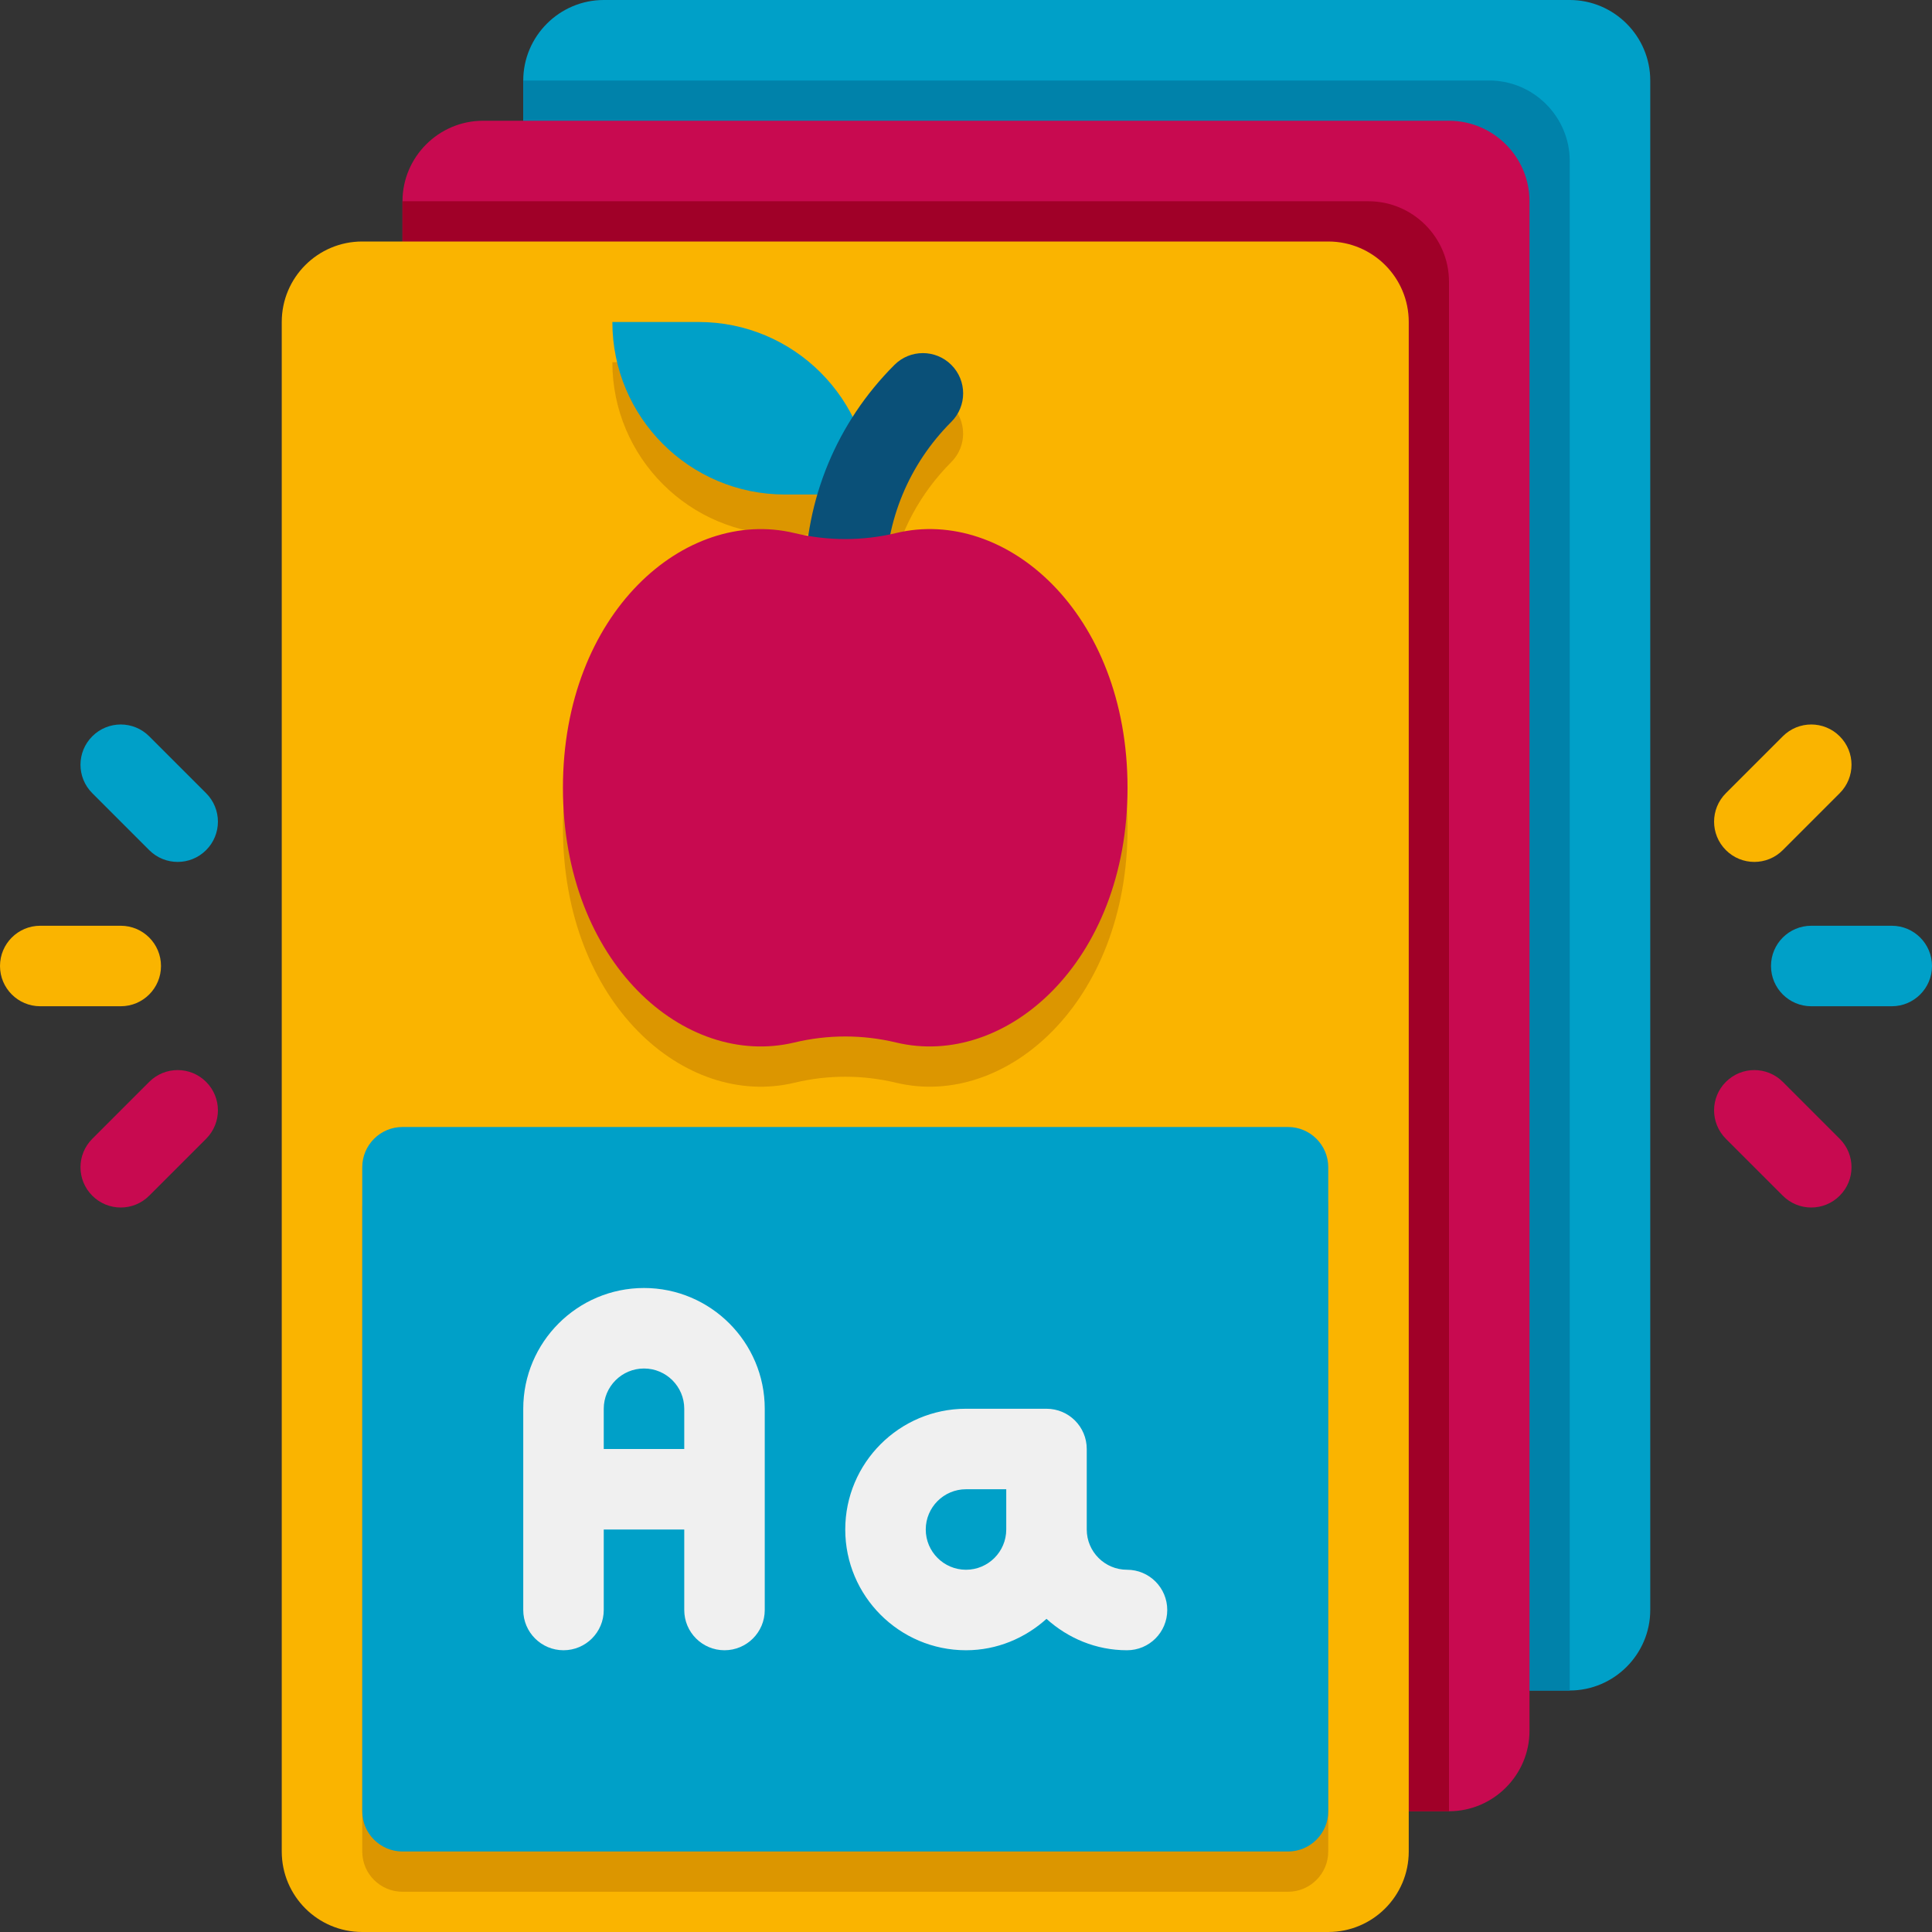 <svg xmlns="http://www.w3.org/2000/svg" xmlns:xlink="http://www.w3.org/1999/xlink" width="800" zoomAndPan="magnify" viewBox="0 0 600 600" height="800" preserveAspectRatio="xMidYMid meet" version="1.0"><rect x="0" y="0" width="600" height="600" fill="#333333" stroke="none"/><defs><clipPath id="0b549ad8c3"><path d="M 95.027 110.535 L 171.816 110.535 L 171.816 189.465 L 95.027 189.465 Z M 95.027 110.535 " clip-rule="nonzero"/></clipPath></defs><path fill="#00a0c8" d="M 512.5 25 L 512.5 500 C 512.5 513.75 501.25 525 487.5 525 L 187.5 525 C 173.75 525 162.5 513.75 162.5 500 L 162.5 25 C 162.5 11.25 173.75 0 187.5 0 L 487.5 0 C 501.25 0 512.5 11.25 512.5 25 Z M 512.5 25 " fill-opacity="1" fill-rule="nonzero"/><path fill="#0082aa" d="M 487.5 50 L 487.5 525 L 187.5 525 C 173.75 525 162.5 513.75 162.5 500 L 162.5 25 L 462.5 25 C 476.25 25 487.5 36.25 487.5 50 Z M 487.5 50 " fill-opacity="1" fill-rule="nonzero"/><path fill="#c80a50" d="M 475 62.5 L 475 537.5 C 475 551.25 463.75 562.5 450 562.5 L 150 562.5 C 136.25 562.5 125 551.25 125 537.5 L 125 62.5 C 125 48.75 136.25 37.5 150 37.5 L 450 37.5 C 463.75 37.5 475 48.75 475 62.5 Z M 475 62.5 " fill-opacity="1" fill-rule="nonzero"/><path fill="#a00028" d="M 450 87.5 L 450 562.5 L 150 562.5 C 136.25 562.5 125 551.25 125 537.5 L 125 62.5 L 425 62.5 C 438.75 62.5 450 73.75 450 87.5 Z M 450 87.5 " fill-opacity="1" fill-rule="nonzero"/><path fill="#fab400" d="M 87.5 100 L 87.5 575 C 87.5 588.812 98.688 600 112.5 600 L 412.5 600 C 426.312 600 437.5 588.812 437.5 575 L 437.5 100 C 437.5 86.188 426.312 75 412.5 75 L 112.5 75 C 98.688 75 87.5 86.188 87.5 100 Z M 87.5 100 " fill-opacity="1" fill-rule="nonzero"/><path fill="#dc9600" d="M 112.5 575 L 112.5 375 C 112.5 368.102 118.102 362.5 125 362.5 L 400 362.5 C 406.898 362.5 412.5 368.102 412.5 375 L 412.5 575 C 412.5 581.898 406.898 587.5 400 587.5 L 125 587.5 C 118.102 587.5 112.5 581.898 112.5 575 Z M 112.5 575 " fill-opacity="1" fill-rule="nonzero"/><path fill="#dc9600" d="M 278.312 178.039 C 277.738 178.176 277.148 178.227 276.574 178.352 C 279.336 165.25 285.75 153.199 295.438 143.5 C 300.324 138.613 300.324 130.711 295.438 125.824 C 290.551 120.938 282.637 120.938 277.762 125.824 C 272.738 130.852 268.426 136.387 264.699 142.25 C 247.539 107.926 214.773 112.5 190.176 112.5 C 190.176 142.086 214.164 166.074 243.75 166.074 L 253.863 166.074 C 252.637 170.238 251.789 174.5 251.148 178.836 C 249.664 178.586 248.164 178.398 246.688 178.039 C 212.789 169.914 174.836 202.875 174.836 257.148 C 174.836 311.562 212.727 344.387 246.688 336.262 C 257.113 333.762 267.898 333.762 278.324 336.262 C 312.227 344.387 350.176 311.426 350.176 257.148 C 350.164 202.738 312.273 169.898 278.312 178.039 Z M 278.312 178.039 " fill-opacity="1" fill-rule="nonzero"/><path fill="#00a0c8" d="M 190.176 100 C 190.176 129.586 214.164 153.574 243.75 153.574 L 270.539 153.574 C 270.539 123.988 246.551 100 216.961 100 Z M 190.176 100 " fill-opacity="1" fill-rule="nonzero"/><path fill="#0a5078" d="M 250 180.363 C 250 155.051 259.863 131.238 277.773 113.324 C 282.648 108.438 290.562 108.438 295.449 113.324 C 300.336 118.211 300.336 126.113 295.449 131 C 282.262 144.188 275 161.727 275 180.363 Z M 250 180.363 " fill-opacity="1" fill-rule="nonzero"/><path fill="#c80a50" d="M 278.312 165.539 C 267.887 168.039 257.102 168.039 246.676 165.539 C 212.773 157.414 174.824 190.375 174.824 244.648 C 174.824 299.062 212.711 331.887 246.676 323.762 C 257.102 321.262 267.887 321.262 278.312 323.762 C 312.211 331.887 350.164 298.926 350.164 244.648 C 350.164 190.238 312.262 157.398 278.312 165.539 Z M 278.312 165.539 " fill-opacity="1" fill-rule="nonzero"/><path fill="#00a0c8" d="M 112.5 562.5 L 112.5 362.5 C 112.5 355.602 118.102 350 125 350 L 400 350 C 406.898 350 412.5 355.602 412.5 362.5 L 412.5 562.5 C 412.5 569.398 406.898 575 400 575 L 125 575 C 118.102 575 112.5 569.398 112.5 562.5 Z M 112.5 562.5 " fill-opacity="1" fill-rule="nonzero"/><path fill="#f0f0f0" d="M 350 487.5 C 343.102 487.5 337.5 481.898 337.5 475 L 337.5 450 C 337.5 443.086 331.914 437.5 325 437.5 L 300 437.5 C 279.324 437.5 262.5 454.324 262.5 475 C 262.5 495.676 279.324 512.5 300 512.5 C 309.637 512.5 318.352 508.738 325 502.75 C 331.648 508.75 340.363 512.5 350 512.5 C 356.914 512.5 362.5 506.914 362.5 500 C 362.5 493.086 356.914 487.5 350 487.5 Z M 300 487.5 C 293.113 487.5 287.5 481.898 287.5 475 C 287.5 468.102 293.113 462.5 300 462.5 L 312.5 462.5 L 312.5 475 C 312.5 481.898 306.887 487.5 300 487.5 Z M 300 487.5 " fill-opacity="1" fill-rule="nonzero"/><path fill="#f0f0f0" d="M 200 400 C 179.324 400 162.5 416.824 162.5 437.5 L 162.5 500 C 162.5 506.914 168.102 512.5 175 512.5 C 181.898 512.5 187.5 506.914 187.5 500 L 187.5 475 L 212.5 475 L 212.5 500 C 212.5 506.914 218.102 512.5 225 512.5 C 231.898 512.5 237.5 506.914 237.5 500 L 237.5 437.5 C 237.5 416.824 220.676 400 200 400 Z M 187.5 450 L 187.5 437.5 C 187.5 430.602 193.113 425 200 425 C 206.887 425 212.5 430.602 212.5 437.5 L 212.5 450 Z M 187.5 450 " fill-opacity="1" fill-rule="nonzero"/><path fill="#00a0c8" d="M 587.5 287.5 L 562.5 287.5 C 555.586 287.5 550 293.102 550 300 C 550 306.898 555.586 312.5 562.5 312.5 L 587.5 312.5 C 594.414 312.5 600 306.898 600 300 C 600 293.102 594.414 287.5 587.5 287.5 Z M 587.5 287.5 " fill-opacity="1" fill-rule="nonzero"/><path fill="#fab400" d="M 553.664 228.664 L 535.988 246.336 C 531.102 251.227 531.102 259.125 535.988 264.012 C 540.875 268.898 548.773 268.898 553.664 264.012 L 571.336 246.336 C 576.227 241.449 576.227 233.551 571.336 228.664 C 566.449 223.773 558.551 223.773 553.664 228.664 Z M 553.664 228.664 " fill-opacity="1" fill-rule="nonzero"/><path fill="#c80a50" d="M 535.988 335.988 C 531.102 340.875 531.102 348.773 535.988 353.664 L 553.664 371.336 C 558.551 376.227 566.449 376.227 571.336 371.336 C 576.227 366.449 576.227 358.551 571.336 353.664 L 553.664 335.988 C 548.773 331.102 540.875 331.102 535.988 335.988 Z M 535.988 335.988 " fill-opacity="1" fill-rule="nonzero"/><path fill="#fab400" d="M 12.5 312.5 L 37.5 312.5 C 44.414 312.5 50 306.898 50 300 C 50 293.102 44.414 287.5 37.5 287.5 L 12.5 287.5 C 5.586 287.5 0 293.102 0 300 C 0 306.898 5.586 312.5 12.5 312.5 Z M 12.5 312.5 " fill-opacity="1" fill-rule="nonzero"/><path fill="#c80a50" d="M 46.336 371.336 L 64.012 353.664 C 68.898 348.773 68.898 340.875 64.012 335.988 C 59.125 331.102 51.227 331.102 46.336 335.988 L 28.664 353.664 C 23.773 358.551 23.773 366.449 28.664 371.336 C 33.551 376.227 41.449 376.227 46.336 371.336 Z M 46.336 371.336 " fill-opacity="1" fill-rule="nonzero"/><path fill="#00a0c8" d="M 64.012 264.012 C 68.898 259.125 68.898 251.227 64.012 246.336 L 46.336 228.664 C 41.449 223.773 33.551 223.773 28.664 228.664 C 23.773 233.551 23.773 241.449 28.664 246.336 L 46.336 264.012 C 51.227 268.898 59.125 268.898 64.012 264.012 Z M 64.012 264.012 " fill-opacity="1" fill-rule="nonzero"/><g clip-path="url(#0b549ad8c3)"><path fill="#fab400" d="M 95.027 110.535 L 171.816 110.535 L 171.816 189.426 L 95.027 189.426 Z M 95.027 110.535 " fill-opacity="1" fill-rule="nonzero"/></g></svg>